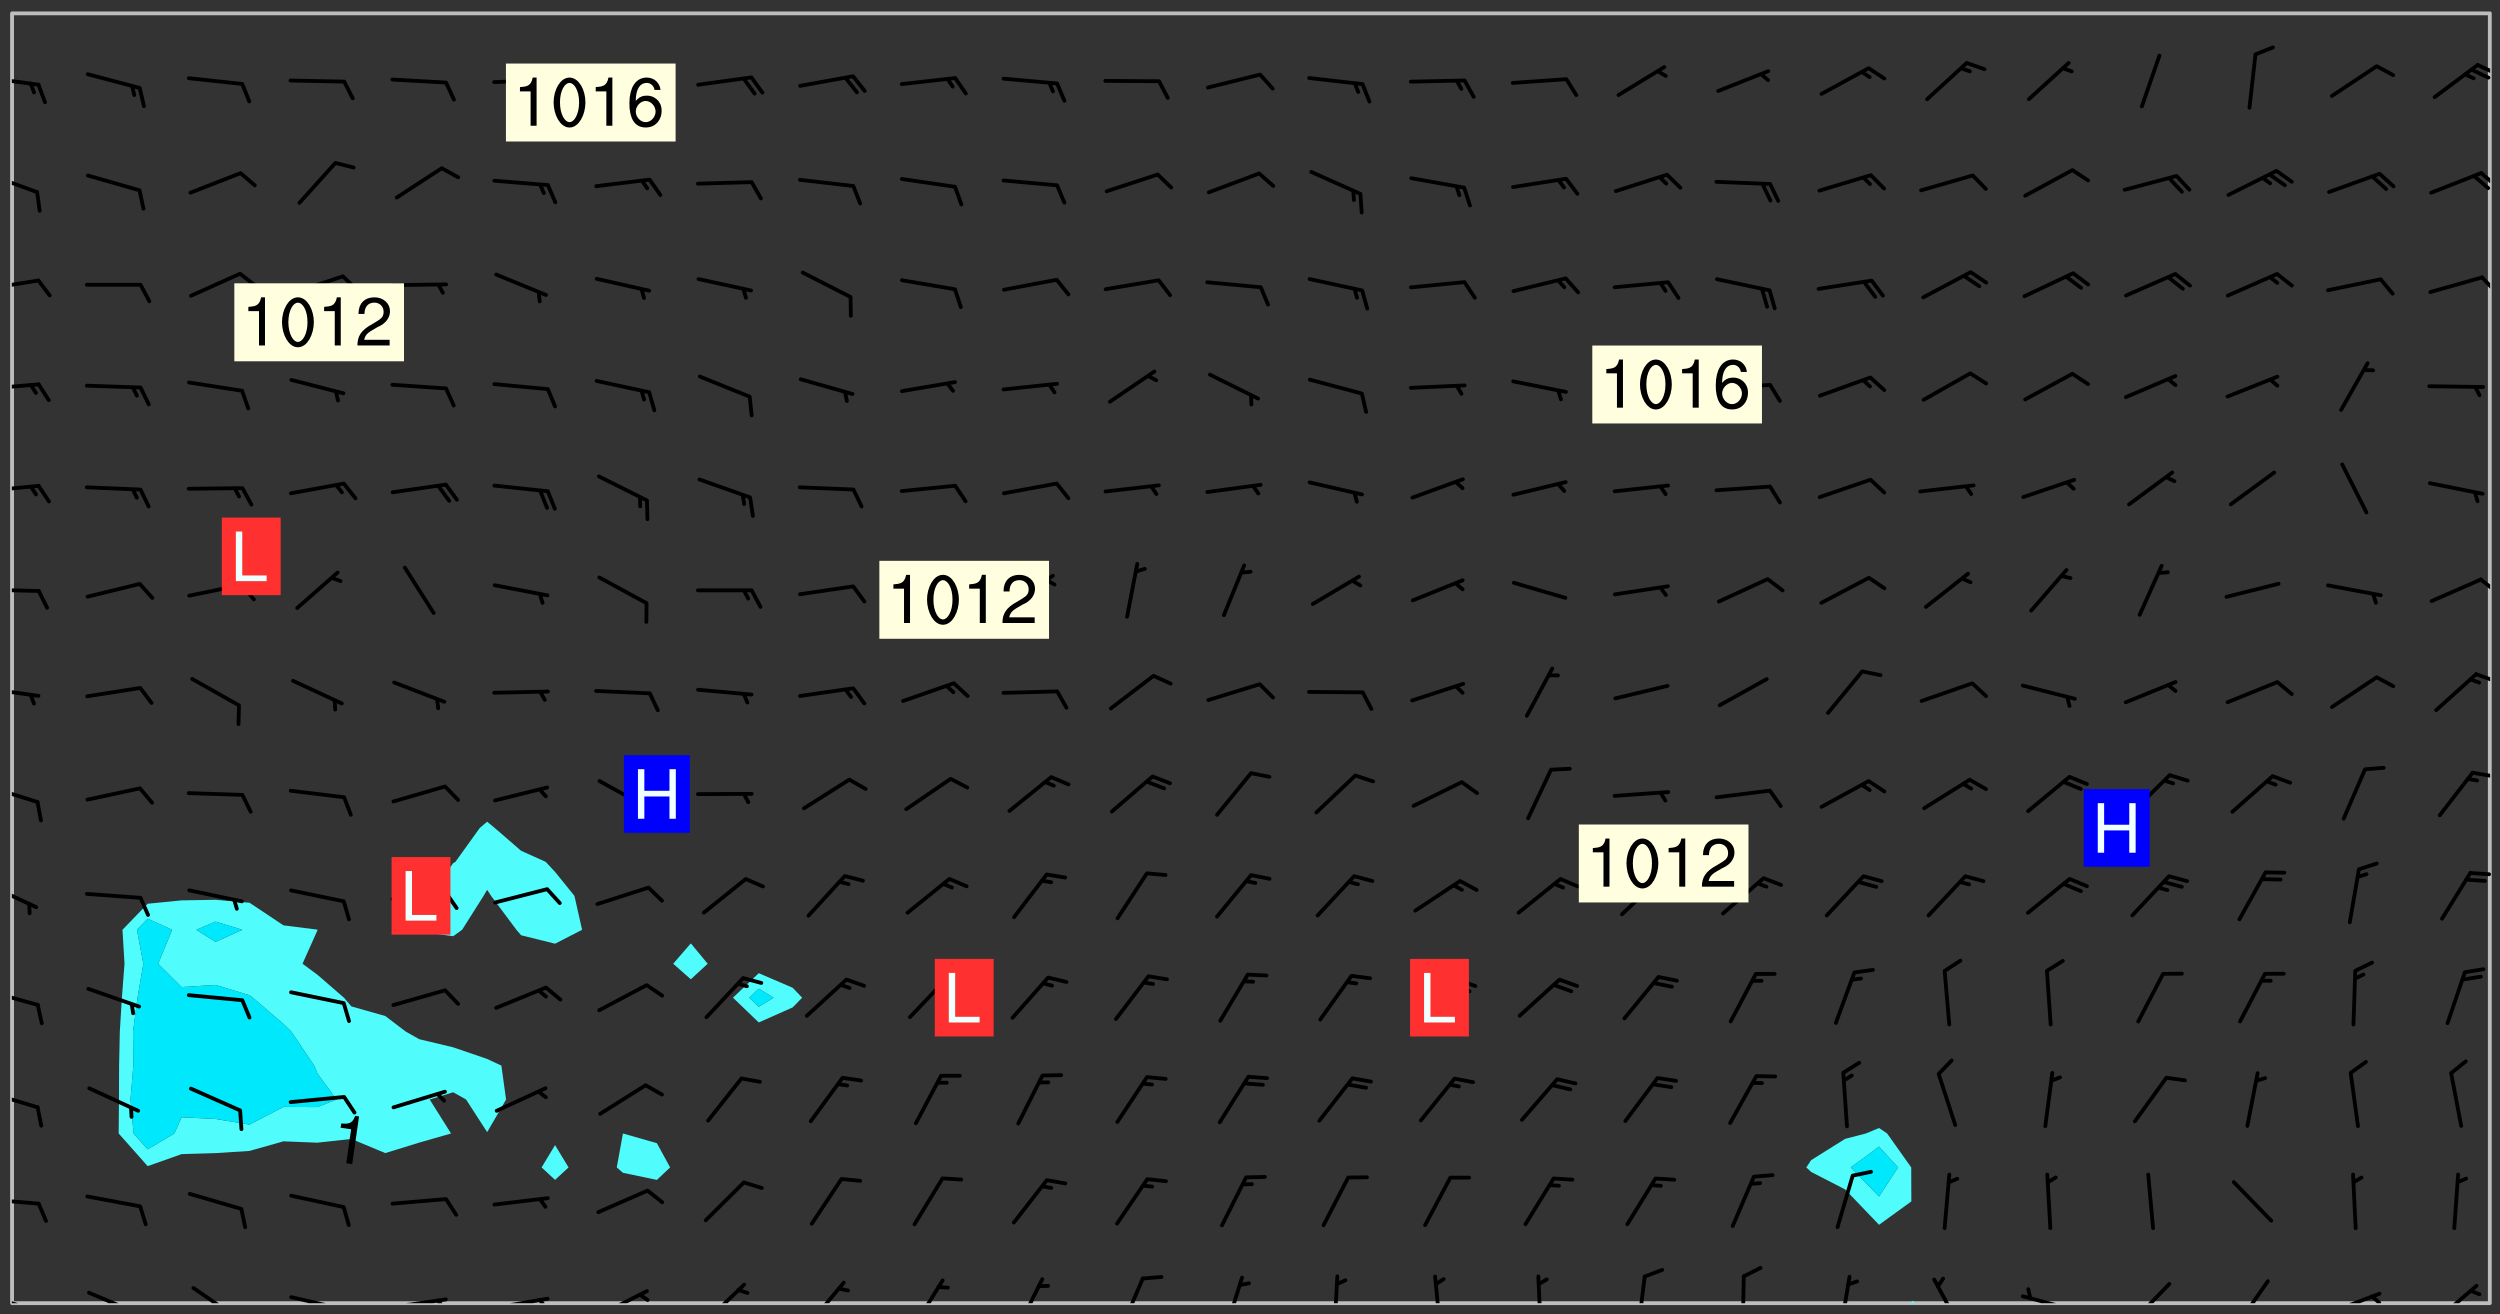 <svg xmlns="http://www.w3.org/2000/svg" role="img" xmlns:xlink="http://www.w3.org/1999/xlink" viewBox="142.45 309.95 326.84 171.84"><rect x="142.45" y="309.95" width="326.84" height="171.84" fill="#333333" stroke="none"/><defs><clipPath id="a"><path d="M144 311.672h1v168.656h-1zm0 0"/></clipPath><clipPath id="b"><path d="M144 311.672h324v168.656H144zm0 0"/></clipPath><clipPath id="c"><path d="M392 480h1v.328h-1zm0 0"/></clipPath><clipPath id="d"><path d="M467 311.672h1v168.656h-1zm0 0"/></clipPath><clipPath id="e"><path d="M144 479h4v1.328h-4zm0 0"/></clipPath><clipPath id="f"><path d="M153 478h8v2.328h-8zm0 0"/></clipPath><clipPath id="g"><path d="M167 478h7v2.328h-7zm0 0"/></clipPath><clipPath id="h"><path d="M180 479h8v1.328h-8zm0 0"/></clipPath><clipPath id="i"><path d="M187 480h2v.328h-2zm0 0"/></clipPath><clipPath id="j"><path d="M193 479h8v1.328h-8zm0 0"/></clipPath><clipPath id="k"><path d="M199 479h2v1.328h-2zm0 0"/></clipPath><clipPath id="l"><path d="M206 479h9v1.328h-9zm0 0"/></clipPath><clipPath id="m"><path d="M212 479h3v1.328h-3zm0 0"/></clipPath><clipPath id="n"><path d="M220 478h8v2.328h-8zm0 0"/></clipPath><clipPath id="o"><path d="M225 478h3v2.328h-3zm0 0"/></clipPath><clipPath id="p"><path d="M234 477h6v3.328h-6zm0 0"/></clipPath><clipPath id="q"><path d="M248 477h6v3.328h-6zm0 0"/></clipPath><clipPath id="r"><path d="M261 477h5v3.328h-5zm0 0"/></clipPath><clipPath id="s"><path d="M275 476h4v4.328h-4zm0 0"/></clipPath><clipPath id="t"><path d="M288 476h5v4.328h-5zm0 0"/></clipPath><clipPath id="u"><path d="M302 476h4v4.328h-4zm0 0"/></clipPath><clipPath id="v"><path d="M316 476h2v4.328h-2zm0 0"/></clipPath><clipPath id="w"><path d="M329 476h3v4.328h-3zm0 0"/></clipPath><clipPath id="x"><path d="M343 476h2v4.328h-2zm0 0"/></clipPath><clipPath id="y"><path d="M356 476h2v4.328h-2zm0 0"/></clipPath><clipPath id="z"><path d="M370 476h1v4.328h-1zm0 0"/></clipPath><clipPath id="A"><path d="M382 476h3v4.328h-3zm0 0"/></clipPath><clipPath id="B"><path d="M395 476h4v4.328h-4zm0 0"/></clipPath><clipPath id="C"><path d="M406 479h8v1.328h-8zm0 0"/></clipPath><clipPath id="D"><path d="M420 477h7v3.328h-7zm0 0"/></clipPath><clipPath id="E"><path d="M434 477h6v3.328h-6zm0 0"/></clipPath><clipPath id="F"><path d="M446 478h8v2.328h-8zm0 0"/></clipPath><clipPath id="G"><path d="M452 479h2v1.328h-2zm0 0"/></clipPath><clipPath id="H"><path d="M460 477h7v3.328h-7zm0 0"/></clipPath><clipPath id="I"><path d="M144 466h4v2h-4zm0 0"/></clipPath><clipPath id="J"><path d="M144 452h4v3h-4zm0 0"/></clipPath><clipPath id="K"><path d="M144 439h4v3h-4zm0 0"/></clipPath><clipPath id="L"><path d="M144 425h4v4h-4zm0 0"/></clipPath><clipPath id="M"><path d="M465 423h3v2h-3zm0 0"/></clipPath><clipPath id="N"><path d="M144 412h4v4h-4zm0 0"/></clipPath><clipPath id="O"><path d="M465 410h3v2h-3zm0 0"/></clipPath><clipPath id="P"><path d="M144 399h4v3h-4zm0 0"/></clipPath><clipPath id="Q"><path d="M465 397h3v3h-3zm0 0"/></clipPath><clipPath id="R"><path d="M144 386h4v2h-4zm0 0"/></clipPath><clipPath id="S"><path d="M466 385h2v3h-2zm0 0"/></clipPath><clipPath id="T"><path d="M144 373h4v2h-4zm0 0"/></clipPath><clipPath id="U"><path d="M144 359h4v3h-4zm0 0"/></clipPath><clipPath id="V"><path d="M144 346h4v2h-4zm0 0"/></clipPath><clipPath id="W"><path d="M466 345h2v4h-2zm0 0"/></clipPath><clipPath id="X"><path d="M144 332h4v4h-4zm0 0"/></clipPath><clipPath id="Y"><path d="M466 332h2v3h-2zm0 0"/></clipPath><clipPath id="Z"><path d="M144 319h4v3h-4zm0 0"/></clipPath><clipPath id="aa"><path d="M466 318h2v2h-2zm0 0"/></clipPath><clipPath id="ab"><path d="M465 318h3v3h-3zm0 0"/></clipPath><g id="ac" clip-path="url(#clip1)"><path fill="#fff" fill-opacity="0" fill-rule="evenodd" d="M0 0h1000v1000H0zm0 0"/><path fill="#d3d3d3" fill-opacity="0" fill-rule="evenodd" d="M162.152 355.867l-.234.293.059.234.117.172.176.234.293.348.113.059.117-.172.059-.234.176-.176.465-.176h.699l.234.293.289.816.059.176.176.23.352.234.699.699.172.176.234.348.234.41.289.582.41.465.23.234.234.176.117.23.176.293.172 1.164v.234l.059.289.059.117.117.117.348.41.117.172.176.176.176.234.117.172.172.352.059.234.234.406.234-.059-.176.176-.059.93h-.582l-.234-.113-.348.113-.117.117-.059.293-.059.176-.117.172-.465.293-.059.234-.059.113v.645l.059.172v.41l.059.059v.406l.059.406.117.176.059.059.23.641-.059.293v.699l-.059.582v.234l-.059.23-.055.352v1.922l.055.117h.426l-.367.117-.023.352.891 1.168 1.742.539 1.34.359v.539l.09.809.535.715 1.52.27.891-.086.09 1.164.535.18 1.16-.18 2.055-.984 1.16-.363 1.879-.176 1.695-.18-.18.719-1.516.086-1.25.09-.805.27-1.074.809.27.719.535.898-.18.625-.266.809.266 1.078.625.898.805.18 1.25-.18-.266.723.098.504.055.293v.172l.059.293v.406l.176.117.352.117h.406l.293-.176.113-.117.059-.117.117-.23.059-.176.352-.465.23-.176.176-.059.176.059.059.176.117.988.055.469.059.172.117.234.176.059.816.059h.289l.117.234.059.406.059.352v1.105l.117.293.117.348.289.699.176.352.582.754.352.176.172.059.469.234.641.465.348.234.293.176.293.055.23.062.816.348.293.176.113.172.352.352.117.176.523.641v.289l.059.352v.348l.059.352.059.289.117.059.172.059h.176l.582.234.176.117.176.289.176.234.113.234.293.23.117.117v.41l.059.055.289.234.234.117.059.117.117.172.059.117.23.234.059.176.234.059.117.059-.117.113-.059.117v.117l-.117.293-.117.289v.582l.176.117.117.059.059.117.117.117.113.059.176.348.059.352.059.406v.176l-.059.176-.117.699v.172l.117.176.293.293h.406l.176.117.117.172.117.293v.234h-.527l-.23-.234h-.234l-.176.059-.059.699.059.348.117.176.176.41.117.23.289.469.176.055h.523l.234.059.758.641.059.293v.234l.059.059.23.348v.352l-.117.172v.293l.293.289.293.176.172.059.293.176.293.117.582.406.289.234.293.176.219.16.016.012.23.176.641.523.176.234.117.176.176.176.113.172v.641l.117.176.469.117.582.117.234.059.23.113.293.117.113.059.586.352.289.172.176.062.176.055.176.059.699.352.289.176.234.055.289.176.234.117.641.406.293.117.172.059.234.059.41.059.23.059.234.117.059.172-.41.176.469.059.059.293.113.234.176.055.234.059.176.059.406.117.641.234.117.172.059.234v.176l-.059.117-.059.406.234.234.117.059.348.117.641.23.176.117.289.117.176.176.234.465.582 1.105.176.176.348.176.176.117.352.117 1.047.523.234.059.465.113.293.059.465.176.758.582.234.234.348.465.176.176.289.234.816.699.293.176.289.289.293.176.293.289.695.641.176.176.293.234.289.234.469.289.641.582.348.234.234.293.348.348.352.465.934.992.348.406.117.176.234.059.113.117.645.176.23.113.234.059.293.176.23.117.934.699.406.406.234.176.406.176.234.117.816.348.348.234.234.117.293.289.23.117.758.352.352.172.23.059.293.117.234.059.871.176h.816l.469.23.172.059.875.699.465.117.293.059.176.059.23.059.469.059.348.059.352.059.406.059h.293l.172.059v.23l.176.176h.293l.348.059.352.059.699.117h.641l.465-.234.293-.176.172-.117.41-.172.289-.176.934-.465.469-.293.523-.293.465-.172.465-.176 1.051-.465.289-.117.41-.117.289-.117.527-.176 1.516-.699.582-.348.289-.059.293-.059.348-.117.875-.23.352-.117h.113l.234-.059.875-.234.234-.059h.812l.352-.059.816-.117.172-.059.352-.055.293-.059.23-.059.816-.176.176-.059h.348l.234-.059.465-.117.758-.172.234-.059h.348l.41-.117.289-.059 1.285-.059h.289l.41-.059.23-.059h.176l.875-.117h.406l.41-.117h.348l.352-.113.871-.059h1.75l1.047.289.41.117.289.117.352.117.289.117 1.051.172.289.059h.293l.293.059.172.059.41.059.172.059.117.059h.117l.117.059.352.059h.113l.41.066 1.922.395 1.926.395 1.52.449 1.695.719 2.145.805 1.605-.719 1.43-.805 1.16-1.078 1.25-.449 3.035-.719 1.875-.359 2.145-1.348 2.234-1.254 2.5-1.258 1.695-.449 1.785-.18 1.16-.27.625.539 1.34-.27.715-.988.984-1.344.445-.18.805-.359 1.875-.539 1.785-.449 1.25-.27 1.16-.09 1.699-.09 1.961-.27 1.25-.09h.539l.625-.09h.891l2.145-.18 2.41-.18 2.59-.09 1.695.18 1.609.09 1.43.359 1.16.719 1.875.988 1.16 1.527.266.715.629.09.355.898.535.539.535 1.527 1.074.359h.535l-.805.535.09 1.707.715 2.695.891.805.895.988.715 1.258 1.785.539 1.52-.18.355 1.344 1.609-.805.98-.539.27.27.316-.215.219-.145.801.449.449-.359h.355l.535-.27.539-.719.535-.27.625-.988 1.16.449.84.371 1.395.617 1.695-.18h1.605l1.785.09.18-1.707.535-1.344.805.27.492.848.402.406-.09.539v.359l.715.449.711-.27h1.43l.359.988.445 1.258.715 1.344 1.25.629 1.695.629.715-.18.18-.539.98-.09.449.359.086 1.258-.266.629-.535.18v.539l.715.984.266.539.984.988.801 1.078-.266.359-.09.898-.625 2.332-.355 2.066-.09 1.793-.18.719-.09.539v1.438l-.98 1.883-.359 1.707-.535.898-.805 1.168-.266.539 2.055 1.254.086.359-.355.539-.09-.18v.809l.09 1.438-.445.715-1.074.094-.266.715.535.898.805.719 1.16.809 1.34.27.445.359-.355.449-1.789-.09-1.25-.449-.715-.719-.625-.09-.176 3.59-.188 1.309h89.359V311.703h-55.27v49.082l.762.125 3.289.543 2.023 2.836v2.754l2.352.332 2.348.332h4.051l-1.379 4.16-2.023.707-2.023.703-.543.344-2.594 1.617-.188.117-2.023-2.078-.73-2.742-2.672-2.078-1.375-3.5-.066-.082-1.957-2.672 2.75-1.418v-49.082H294.422v91.414l.117.031.133.012.074.074.105.047.09.059.086.059.09.059.297.297.059.09.031.117.027.117.016.137-.031.117-.059.09-.059.086-.043.105-.047.102-.027.121v.145l.176.27.148.148.074.086.074.074.043.105.062.09.059.086.043.105.059.09.047.102.043.105.059.086.117.18.074.074.062.086.059.09.043.105.059.09.059.086.062.09.059.09.043.102.117.18.074.074.059.086.074.074.09.059.105.047h.148l.133-.016.133.016.102-.047.074-.074.047-.102-.016-.133v-.148l-.047-.105-.027-.117-.047-.102-.027-.121-.043-.102-.062-.09-.043-.102-.043-.105-.031-.117-.016-.133-.012-.137.086-.059.059-.086.121-.031.043.105.016.133v.117l.059.102.059.09.09.059.148.148.059.09.043.105-.012.102.086.059.105.047.086.059.09.059.074.074-.117.027-.105.047-.086.059-.074.074-.059.09-.062.086-.027.121-.047.102-.043.105-.031.117-.012.133-.016.133v.148l.027.117.047.105.043.102.059.09.074.074.09.059.074.074.09.059.059.09.043.105.047.102.117.031.133.016h.148l.117-.031.105.043.043.105.047.102.027.121L299.5 410l.027.117.031.121.027.117.105.043.102.047.133-.016.148.148.062.086.074.074.07.074.09.062.105.043.102.043.117.031.137.016.117-.031.074-.074.027-.117-.012-.133-.031-.121-.027-.117.043-.105h.117l.09.062.117.027h.148l.133.016h.148l.133.016.133-.016h.148l.133-.016.133-.012.137.012.117-.027.133-.016.191-.059-.059.176-.016.133-.027.121-.016.133-.059.086-.133.016-.105.047-.105.043-.117.031-.117.027-.266.031h-.148l-.133.016-.074.074.059.086.148.148.117.18.074.07.09.062.09.059.086.059.09.059.102.043.105.062.105.043.086.059.105.047.102.043.18.117.059.09-.043.102-.047.105.016.133.223.223.059.09.043.102.031.121.043.102.016.133.031.117.012.137.031.117.148.148.102.043.105.043.117.031.133.016.137.016h.117l.117-.031.09-.059.043-.105.047-.102.043-.105.031-.117.012-.133v-.148l-.012-.133-.016-.133-.031-.117-.043-.105-.047-.105-.043-.102-.043-.105-.016-.133.016-.133.027-.117.031-.117.027-.121.047-.102.09-.059.086-.062.074-.074.09-.059.223-.223.059-.086.074-.074.117-.18.059-.086v-.148l-.074-.074-.102-.047-.105-.043-.102-.043-.059-.09-.047-.105-.027-.117.09-.059.117-.031.102-.043.18-.117.148-.148.012-.133-.012-.105-.09-.059-.133.016h-.148l-.133.016-.133-.016-.121-.031-.086-.059-.074-.074-.059-.09-.062-.086-.117-.18-.059-.086.031-.121.086-.059.121-.031.059-.086v-.121l-.031-.117-.059-.09-.059-.086-.047-.105-.027-.117-.016-.133.059-.09.074-.074.09-.059.117-.18.074-.074.059-.086.148-.148.121-.031.133-.016.133.016.074.074.043.105.016.133-.031.117-.117.031-.133.012-.148.148-.043.105-.047.102-.027.121-.031.117v.148l.031.117.043.105.059.09.074.07.074.074.117.031.121.027.117-.027.133-.016h.117l.09.059.074.074.047.105.059.086.102.047.133.016.105.043.086.059-.012.105-.074.074-.18.117-.059.09-.09.059-.07.074-.074.074-.062.09-.027.117-.016.133.016.133-.016.133v.148l.016.133.027.117.031.121.074.074.09.059.086.059.09.059.117.031v.086l-.102.047-.09.059-.266.031-.117.027h-.148l-.105.043-.102.047-.059.09-.062.234-.012.133-.031.121-.016.133v.293l-.012.133.012.137.016.133.133.016.133.012.121.031.086.059.074.074.047.105.043.102.016.133v.445l-.016.133v.445l.031.266.027.117.016.133.031.117.086.211.031.266v.148l-.031.117-.027.117-.031.121-.027.117-.031.117-.031.121-.012.133-.016.133.09.059.117-.031.102.016.047.105-.031.266v.441l-.043.105-.047.105-.043.102-.043.105-.059.086-.031.121-.043.117-.031.117-.016.133.016.133.059.09.105.047.086.059.059.086-.012.137-.031.117-.043.102v.445l-.016.133v.148l-.031.117-.043.105-.027.117-.047.105-.043.102-.031.121-.027.117-.031.133-.031.117-.027.117-.043.105-.031.117-.031.121-.012.133-.016.133v.297l.027.117v.148l.047.398.027.117.059.09.121.031h.148l.133-.016.059.09v.117l-.059.09-.09.059-.102.043-.105.047-.09.059-.086.059-.137.016-.117-.031-.133-.016-.102.047-.062.086-.012.137-.016.133-.031.117-.027.117-.016.133-.031.121v.297l.016.133.031.117v.148l.012.133v.148l-.027.117-.047.102-.027.121-.031.117-.059.09-.074.074-.102.043-.105.047-.117.027-.121.031-.102-.047.059-.086.105-.047.027-.117.031-.117.027-.121.031-.117v-.148l.016-.133-.031-.117-.043-.105-.105.016-.074.074-.102.043-.09.062-.074.074-.043.102-.016.133-.031.117L304.25 426l-.031.117-.027.117-.031.121-.027.117-.031.117-.043.105-.09.059h-.09l-.117-.031-.031-.086.016-.137-.031-.117v-.148l-.012-.133v-.148l-.062-.234-.027-.121-.043-.102-.047-.105-.059-.086-.059-.09-.043-.105-.062-.086-.148-.148-.07-.074-.105-.047-.105-.043-.102-.043-.297-.297-.09-.074-.086-.059-.105-.043-.09-.062-.086-.059-.105-.043-.09-.059-.086-.062-.074-.07-.105-.047-.086-.059-.105-.043-.09-.062-.102-.043-.105-.043-.086-.059-.105-.047-.105-.043-.102-.047-.09-.059-.102-.043-.105-.043-.09-.062-.117-.027-.133-.016-.133.016H299.75l-.133.016-.117-.031-.09-.059-.074-.074-.09-.059-.102-.047h-.148l-.121-.027-.102-.043-.074-.074-.117-.18-.09-.059-.102-.043-.09-.062-.105-.043-.09-.059-.086-.059-.105-.047-.059-.086-.059-.09-.043-.105-.047-.102-.074-.074-.086-.059-.074-.074-.09-.059-.223-.223-.043-.105-.031-.266.105-.043h.145l.105.043.074.074.09.059.086.059.105.047.09.059.148.148.07.074.148.148.062.086.074.074.086.059.074.074.09.062.09.059.086.059.27.176.102.047.105.043.102.043.047-.074.059-.086.074-.074.07-.074.105.043.074.074.059.09.043.102.047.105.043.105.121.027.117-.027.074-.09.043-.105.059-.09.074-.074.105-.043.117-.027.133.012.09.059.148.148.059.09.043.105.047.102.043.105.043.102.105.047.105.043.133.016.086-.059.059-.09.074-.074.105-.043.117.027.105.047.102.043.105.043.102.047.18.117v.117l-.016.133.016.133.016.137.059.086.102.047.121.027.117.031h.148l.117-.031.059-.09.18-.117.059-.09.074-.074.059-.086.117-.18.18-.117.117.031.09.059.043.074-.016.133v.117l.09.059h.148l.133-.016.133-.012.266-.031.105-.043.117-.031.121-.027.074-.074.07-.074.062-.09-.016-.105-.047-.102-.102-.043-.105-.016-.117.027-.266.031h-.148l-.074-.074-.09-.059-.117-.031-.117-.027-.133-.016h-.148l-.133.016h-.297l-.105-.047-.148-.148-.043-.102-.059-.09.223-.223.086-.059.105-.043.117-.031.133-.016.133.016.137.016.102.043.133-.012.09-.062.102-.043.062-.09-.047-.102-.09-.059-.117-.031-.102-.043-.059-.09-.062-.09v-.117l.016-.133.105-.047.074-.07v-.121l-.09-.059-.031-.117.09-.059.074-.074.043-.105.059-.09.047-.102.016-.133v-.148l-.047-.105-.043-.102-.09-.059-.133-.016-.102-.043-.137-.016-.117-.031h-.445l-.133-.016-.133-.012-.133-.016-.117-.031h-.148l-.133-.016-.133-.012-.266-.031-.121-.043-.086-.059-.074-.074v-.148l.012-.133.105-.047.102-.043.133-.016h.152l.133-.016h.293l.121.031.102.043.09.059.234.062.121-.047.09-.059.102-.043.133-.016.105.043.102.047.133.012.121-.027h.145l.121-.031.117-.027.105-.047.074-.074.086-.059.148-.148.059-.086.047-.105.027-.117.016-.105-.102-.043-.09-.059-.117-.031-.105-.043-.09-.062-.074-.086-.074-.074-.102-.043-.105-.047-.102-.043-.059-.09-.047-.102-.086-.211-.062-.086-.059-.09-.074-.074-.086-.059h-.27l-.117.031-.09.059-.102.043-.133.016-.105-.016-.027-.117-.062-.09-.117-.031-.102-.043-.148-.148-.031-.117-.016-.105.074-.074.18-.117.117-.027.117-.031.137.016.102.043.105.043.102.047.105.043.117.031.133.016.117.027.133.016.105-.016.09-.059-.074-.074-.105-.043-.074-.074-.074-.09-.148-.148-.086-.059-.09-.059-.074-.074-.09-.059-.102-.047-.121-.027-.102-.047-.105-.043-.117-.031-.102-.043-.121-.031h-.148l-.117.031-.105.043-.086.062-.18.117-.086.059-.09.059-.105.047-.086.059-.105.043-.102.043-.105.047-.074.074-.059.09-.059.086-.047.105-.059.086-.074.074-.133-.012-.117-.031h-.117l-.074.074-.09.059-.074.074-.09.059-.086.059-.105.047-.102.043-.137.016-.102-.043-.148-.148-.105-.047h-.086l-.105.047-.102.043-.121.031-.117-.031-.074-.074v-.117l.031-.121.074-.07.059-.09.074-.074.117-.031.105-.043h.293l.133-.016.137-.016.102-.043.09-.059.102-.047.09-.059.133-.012.09.059.133.012.09-.059.086-.059.105-.043.09-.059.086-.062.09-.059.148-.148.059-.086.059-.09.105-.043.133-.016.117.027.121.031.059-.059.059-.09.031-.266.027-.117.105.012.133.016.102-.043.09-.059.059-.09.074-.074.059-.09.047-.102.012-.133-.012-.133-.047-.105-.148-.148-.059-.09-.059-.086-.043-.105v-.445l.016-.133v-.148l.012-.133-.059-.059-.09.059-.102-.043-.18-.117-.086-.059-.062-.09-.059-.09-.074-.074-.086-.059-.121.031-.102.012-.105.047-.086.059-.105.043-.148.148-.09.059-.086.059-.09.062-.105.043-.133.016v-.121l.105-.043.117-.031.074-.07.043-.105v-.148l-.027-.117-.148-.148-.133-.016h-.148l-.117.031-.105.043-.102.043-.09.062-.117.027-.074-.074.012-.133-.043-.102-.043-.105-.09-.059-.117.027-.121.031-.117.031-.102.043-.121.031-.102.043-.105.043-.09.059-.102.016v-.117l.016-.133-.059-.09-.074.043-.148.148-.059.09-.074.074-.047.105-.043.102-.074.074-.059.09-.074.074-.059.086-.074.074-.09.062-.074.07-.074.074-.102.016-.133.016-.105-.043v-.121l.148-.148.043-.102.059-.09.047-.102.043-.105.059-.09.031-.117.043-.102.031-.121.027-.117.047-.105.043-.102.043-.105.074-.07.09-.062.09-.059.102-.043h.297l.266-.031.105-.043-.074-.074-.117-.031-.105-.043-.09-.059-.102-.047-.09-.059-.102-.043-.105-.043-.09-.062-.086-.059-.105-.043-.102-.043-.121-.031-.117-.031-.102-.043L297.5 410.25l-.102-.043-.09-.059-.043-.105-.016-.133.102-.043.133-.016.137.016.133-.016.102-.043.059-.09.016-.105-.09-.059-.074-.074-.102-.043-.09-.059-.148-.148-.043-.105-.016-.133v-.293l-.059-.09-.09-.059-.074-.074-.043-.105-.031-.117-.059-.09-.074-.074-.117-.027-.074-.074-.09-.059-.09-.062-.086-.059-.074-.074-.059-.086-.047-.105-.086-.059-.148-.148-.195-.059-.133.016-.102.043-.074.074-.047.102-.043.105-.059.09-.059.086-.297.297-.09.059h-.086l-.062-.086-.043-.105.031-.117.059-.09.027-.117-.012-.133-.09-.062-.105.047-.117.027-.117.031-.27.176-.102.047-.117.027-.105.047-.09.059-.102.043-.059-.086-.047-.105.016-.133.047-.105.07-.074.074-.07.059-.09v-.148l-.043-.105h-.238l-.102.047-.031.117-.027.117-.031.121-.074.043-.133.016-.074-.047-.043-.102-.043-.105-.047-.102-.043-.105-.121.031-.102.043-.133.016-.117.031-.105.043-.09.059-.102.047-.121.027-.133.016-.102-.043-.059-.09-.047-.105-.043-.102-.043-.105v-.117l.059-.09.086-.059.18-.117.102-.047.105-.043.105-.059.102-.043.09-.062.102-.043.105-.059.102-.047.09-.059.105-.043.102-.043.09-.062.102-.043.137-.016.117.031.102.043.121.031.102.043.105.047.102.043.105.043.102.047.105.043.102.043.105.047.086.059.105.043.117.031.105.043.102.047.09.059.105.043.102.043.105.047.117.027.102.047.121.027h.148l.086-.059.016-.102.059-.09-.027-.117-.074-.074-.117-.18-.074-.074-.09-.074-.18-.117-.086-.059-.105-.043-.102-.047-.27-.176-.059-.09-.074-.074-.059-.09-.043-.102-.031-.117-.016-.137v-.562l-.012-.133-.016-.133-.031-.117-.016-.133-.012-.133-.031-.121-.223-.223-.059-.086-.016-.105.031-.117.133-.016v-91.414H172.992v1.453l-.059.234-.352 1.051-.172.523-.117.348-.176.41-.117.172-.234.293-.23.059h-.352l-.117.059-.23.406v.293l.117.176.23.23.117.234.641.758.293.465.176.234.23.352.234.348.641.816.176.465.172.41.117.695.176.469.117 1.398.059.465v.875l.117 1.047v4.781l-.059.465-.352 1.281-.176.523-.113.41-.352.93L172.934 336l-.234.582-.117.176-.172.348-.176.406-.352.816-.059.293-.113.293-.117.289-.059.176-.117.875-.059.406-.059.117-.059.176-.059.172-.23.527-.117.172v.234l-.117.234-.059.172-.176.586v.289l-.059.176v.293l-.059.113-.059.527v.172l-.055.234v2.621l-.176.816-.117.176-.176.234-.117.172-.113.234-.586.934-.23.289-.293.465-.176.234-.289.352-.352.699-.113.23-.176.41-.176.23-.406.527-.816.699-.293.172-.289.234-.176.117-.176.176-.523.406-.527.176-.172.176-.234.055-.641.176h-.758m12.211 31.023l-1.074.449.359.895 1.25-.715.445-.539-.98-.09"/><path fill="#d3d3d3" fill-opacity="0" fill-rule="evenodd" d="M201.508 416.598h-.895l.449.629.98.359.805-.09.445-.988-.176.09-.715-.355-.895.355m154.621 59.07l-.059-.523v-.293l.113-.293.059-.23.469-.469h.113l.117-.113.117-.059h.176l.234-.059h.348l.234.059.117.059.23.172.059.176.117.582v.293l-.117.176-.172.289-.176.176-.527.523-.23.234-.117.059h-.176l-.117-.059-.406-.293-.176-.117-.117-.059-.059-.113-.055-.117m6.641-10.957l-.059-.172v-1.109l.059-.172.176-.059.172-.059h.176l.234-.059.117.059.059.699-.059.172-.117.176-.117.059-.234.523-.113.059h-.234l-.059-.117m9.613-14.391l-.117-.176v-.699l.293-.875.117-.172.176-.352.113-.23.117-.293.352-.758.117-.23.172-.234h.176l.117-.059h.641l.117.059.234.234.172.113.352.293.117.117.113.176v.113l.117.059.117.117v.699l-.059.176v.23l-.059.176-.348 1.051-.117.23-.117.234-.117.059-.23.234-.641.289h-.875l-.41-.117-.641-.465"/><path fill="none" stroke="#bebebe" stroke-linecap="round" stroke-linejoin="round" stroke-miterlimit="10" stroke-width=".5" d="M467.957 311.695H144.027v168.625h323.93v-168.625"/><g clip-path="url(#a)"><path fill="#fff" fill-opacity="0" fill-rule="evenodd" d="M144 475.891v4.438h.004H144V311.672h.004H144v164.219"/></g><g clip-path="url(#b)"><path fill="#fff" fill-opacity="0" fill-rule="evenodd" d="M144.004 480.328V311.672h26.625v115.914l-4.438.074-4.438.441-3.293 3.406.266 4.438-.34 4.438-.273 4.438-.094 4.441-.016 4.438-.039 4.438 3.789 4.27 4.438-1.57 4.438-.133 4.438-.285 4.441-1.254 4.438.176 4.438-.488 4.438 1.848 4.441-1.371 4.156-1.191-2.789-4.438 3.07-.953 1.684.953 2.754 4.262 2.473-4.262-.613-4.438-1.859-.867-4.438-1.523-4.438-1.059-1.758-.992-2.684-2.039-4.438-1.258-.969-1.141-3.469-3-1.949-1.438 1.949-4.355.023-.082-.023-.02-4.438-.562-4.441-2.957-4.438-.383V311.672h35.508V417.375l-.961.816-3.191 4.438-.285.16-3.094 4.281-1.344 4.031-.16.406.16.242 4.438.594 1.164-.836 2.809-4.438.465-.789.516.789 3.309 4.438.613.715 4.441 1.102v26.332l-1.762 2.918 1.762 1.629 1.766-1.629-1.766-2.918v-26.332l3.535-1.816-1.004-4.438-2.531-3.133-1.219-1.309-3.223-1.453-3.449-2.984-.988-.816V311.672h17.754v146.465l-.809 4.438.809.703 4.438.93 1.73-1.633-1.73-3.168-4.438-1.27V311.672h8.875v121.609l-2.305 2.664 2.305 2.035 2.203-2.035-2.203-2.664V311.672h8.879V437.18l-3.371 3.203 3.371 3.238 4.438-1.969 1.238-1.27-1.238-1.297-4.438-1.906V311.672h146.465v145.75l-1.73.715-2.707.703-4.438 2.781-.637.953.637.59 4.438 2.285 1.504 1.566 2.934 3.059 4.223-3.059-.016-4.441-3.148-4.438-1.059-.715v-145.75h79.887v168.656h-75.156l-.293-.32-.359.32H144.004"/></g><path fill="#50fcfc" fill-rule="evenodd" d="M161.754 462.406l-3.789-4.27.039-4.438.016-4.438.094-4.441.273-4.438.34-4.438-.266-4.438 3.293-3.406v1.957l-1.402 1.449.836 4.438-.758 4.438-.59 4.438.043 4.441-.371 4.438.402 4.438 1.84 2.078 3.492-2.078.945-2.121 4.438.223 4.438.738 4.441-2.316 4.438.027 2.508-.988-2.508-3.414-.422-1.023-2.984-4.441-1.031-1.004-4.012-3.434-.43-.32-4.438-1.348-4.438.281-3.062-3.051 1.828-4.438-3.203-1.449v-1.957l4.438-.441 4.438-.074v2.852l-2.523 1.07 2.523 1.582 3.504-1.582-3.504-1.07v-2.852l4.438.383 4.441 2.957 4.438.562.023.02-.023.082-1.949 4.355 1.949 1.438 3.469 3 .969 1.141 4.438 1.258 2.684 2.039 1.758.992 4.438 1.059 4.438 1.523 1.859.867.613 4.438-2.473 4.262-2.754-4.262-1.684-.953-3.07.953 2.789 4.438-4.156 1.191-4.441 1.371-4.438-1.848-4.438.488-4.438-.176-4.441 1.254-4.438.285-4.438.133-4.438 1.57"/><path fill="#00e8fc" fill-rule="evenodd" d="M159.914 458.137l-.402-4.438.371-4.438-.043-4.441.59-4.438.758-4.438-.836-4.438 1.402-1.449 3.203 1.449-1.828 4.438 3.062 3.051 4.438-.281 4.438 1.348.43.32 4.012 3.434 1.031 1.004 2.984 4.441.422 1.023 2.508 3.414-2.508.988-4.438-.027-4.441 2.316-4.438-.738-4.438-.223-.945 2.121-3.492 2.078-1.84-2.078m10.715-25.047l-2.523-1.582 2.523-1.07 3.504 1.07-3.504 1.582"/><path fill="#50fcfc" fill-rule="evenodd" d="M197.262 431.75l-.16-.242.16-.406 1.344-4.031 3.094-4.281.285-.16 3.191-4.438.961-.816.988.816 3.449 2.984 3.223 1.453 1.219 1.309 2.531 3.133 1.004 4.438-3.535 1.816-4.441-1.102-.613-.715-3.309-4.438-.516-.789-.465.789-2.809 4.438-1.164.836-4.438-.594m17.754 32.453l-1.762-1.629 1.762-2.918 1.766 2.918-1.766 1.629m8.875-.926l-.809-.703.809-4.438 4.438 1.27 1.73 3.168-1.73 1.633-4.438-.93m8.875-25.297l-2.305-2.035 2.305-2.664 2.203 2.664-2.203 2.035m8.879 5.641l-3.371-3.238 3.371-3.203v2.023l-1.242 1.18 1.242 1.195 1.949-1.195-1.949-1.18v-2.023l4.438 1.906 1.238 1.297-1.238 1.27-4.438 1.969"/><path fill="#00e8fc" fill-rule="evenodd" d="M241.645 441.578l-1.242-1.195 1.242-1.18 1.949 1.18-1.949 1.195"/><path fill="#50fcfc" fill-rule="evenodd" d="M379.234 463.164l-.637-.59.637-.953 4.438-2.781 2.707-.703 1.73-.715v2.434l-3.703 2.719 3.703 3.801 2.488-3.801-2.488-2.719v-2.434l1.059.715 3.148 4.438.016 4.441-4.223 3.059-2.934-3.059-1.504-1.566-4.438-2.285"/><path fill="#00e8fc" fill-rule="evenodd" d="M388.109 466.375l-3.703-3.801 3.703-2.719 2.488 2.719-2.488 3.801"/><g clip-path="url(#c)"><path fill="#50fcfc" fill-rule="evenodd" d="M392.188 480.328l.359-.32.293.32h-.652"/></g><g clip-path="url(#d)"><path fill="#fff" fill-opacity="0" fill-rule="evenodd" d="M467.996 480.328H468V311.672h-.004H468v168.656h-.004"/></g><path fill="#fff" fill-opacity="0" fill-rule="evenodd" d="M184.27 463.387l5.781.828 1.414-9.859-5.781-.832-1.414 9.863"/><path fill-rule="evenodd" d="M188.887 455.836l.504.074-.895 6.23-.777-.113.637-4.441-1.375-.199.078-.551.562.016.258-.016.242-.059.219-.109.203-.184.184-.27.16-.379"/><g clip-path="url(#e)"><path fill="none" stroke="#000" stroke-linecap="round" stroke-linejoin="round" stroke-miterlimit="10" stroke-width=".5" d="M147.348 481.395l-6.695-2.129"/></g><g clip-path="url(#f)"><path fill="none" stroke="#000" stroke-linecap="round" stroke-linejoin="round" stroke-miterlimit="10" stroke-width=".5" d="M160.551 481.703l-6.469-2.746"/></g><g clip-path="url(#g)"><path fill="none" stroke="#000" stroke-linecap="round" stroke-linejoin="round" stroke-miterlimit="10" stroke-width=".5" d="M173.523 482.32l-5.789-3.984"/></g><g clip-path="url(#h)"><path fill="none" stroke="#000" stroke-linecap="round" stroke-linejoin="round" stroke-miterlimit="10" stroke-width=".5" d="M187.367 481.125l-6.844-1.594"/></g><g clip-path="url(#i)"><path fill="none" stroke="#000" stroke-linecap="round" stroke-linejoin="round" stroke-miterlimit="10" stroke-width=".5" d="M187.367 481.125l.629 2.375"/></g><g clip-path="url(#j)"><path fill="none" stroke="#000" stroke-linecap="round" stroke-linejoin="round" stroke-miterlimit="10" stroke-width=".5" d="M200.738 479.832l-6.957.996"/></g><g clip-path="url(#k)"><path fill="none" stroke="#000" stroke-linecap="round" stroke-linejoin="round" stroke-miterlimit="10" stroke-width=".5" d="M199.727 479.977l.723.988"/></g><g clip-path="url(#l)"><path fill="none" stroke="#000" stroke-linecap="round" stroke-linejoin="round" stroke-miterlimit="10" stroke-width=".5" d="M214.039 479.738l-6.926 1.18"/></g><g clip-path="url(#m)"><path fill="none" stroke="#000" stroke-linecap="round" stroke-linejoin="round" stroke-miterlimit="10" stroke-width=".5" d="M213.031 479.91l.75.973"/></g><g clip-path="url(#n)"><path fill="none" stroke="#000" stroke-linecap="round" stroke-linejoin="round" stroke-miterlimit="10" stroke-width=".5" d="M227.023 478.742l-6.27 3.172"/></g><g clip-path="url(#o)"><path fill="none" stroke="#000" stroke-linecap="round" stroke-linejoin="round" stroke-miterlimit="10" stroke-width=".5" d="M226.113 479.203l1.004.707"/></g><g clip-path="url(#p)"><path fill="none" stroke="#000" stroke-linecap="round" stroke-linejoin="round" stroke-miterlimit="10" stroke-width=".5" d="M239.738 477.895l-5.066 4.867"/></g><path fill="none" stroke="#000" stroke-linecap="round" stroke-linejoin="round" stroke-miterlimit="10" stroke-width=".5" d="M239.004 478.605l1.164.379"/><g clip-path="url(#q)"><path fill="none" stroke="#000" stroke-linecap="round" stroke-linejoin="round" stroke-miterlimit="10" stroke-width=".5" d="M252.766 477.629l-4.492 5.402"/></g><path fill="none" stroke="#000" stroke-linecap="round" stroke-linejoin="round" stroke-miterlimit="10" stroke-width=".5" d="M252.113 478.414l1.203.25"/><g clip-path="url(#r)"><path fill="none" stroke="#000" stroke-linecap="round" stroke-linejoin="round" stroke-miterlimit="10" stroke-width=".5" d="M265.688 477.344l-3.703 5.969"/></g><path fill="none" stroke="#000" stroke-linecap="round" stroke-linejoin="round" stroke-miterlimit="10" stroke-width=".5" d="M265.148 478.211l1.227.082"/><g clip-path="url(#s)"><path fill="none" stroke="#000" stroke-linecap="round" stroke-linejoin="round" stroke-miterlimit="10" stroke-width=".5" d="M278.715 477.184l-3.125 6.293"/></g><path fill="none" stroke="#000" stroke-linecap="round" stroke-linejoin="round" stroke-miterlimit="10" stroke-width=".5" d="M278.258 478.098l1.227-.035"/><g clip-path="url(#t)"><path fill="none" stroke="#000" stroke-linecap="round" stroke-linejoin="round" stroke-miterlimit="10" stroke-width=".5" d="M291.852 477.102l-2.77 6.457"/></g><path fill="none" stroke="#000" stroke-linecap="round" stroke-linejoin="round" stroke-miterlimit="10" stroke-width=".5" d="M291.852 477.102l2.445-.207"/><g clip-path="url(#u)"><path fill="none" stroke="#000" stroke-linecap="round" stroke-linejoin="round" stroke-miterlimit="10" stroke-width=".5" d="M304.832 476.977l-2.102 6.707"/></g><path fill="none" stroke="#000" stroke-linecap="round" stroke-linejoin="round" stroke-miterlimit="10" stroke-width=".5" d="M304.523 477.953l1.207-.227"/><g clip-path="url(#v)"><path fill="none" stroke="#000" stroke-linecap="round" stroke-linejoin="round" stroke-miterlimit="10" stroke-width=".5" d="M317.289 476.82l-.387 7.016"/></g><path fill="none" stroke="#000" stroke-linecap="round" stroke-linejoin="round" stroke-miterlimit="10" stroke-width=".5" d="M317.234 477.84l1.113-.512"/><g clip-path="url(#w)"><path fill="none" stroke="#000" stroke-linecap="round" stroke-linejoin="round" stroke-miterlimit="10" stroke-width=".5" d="M330.066 476.832l.688 6.992"/></g><path fill="none" stroke="#000" stroke-linecap="round" stroke-linejoin="round" stroke-miterlimit="10" stroke-width=".5" d="M330.168 477.848l1.02-.676"/><g clip-path="url(#x)"><path fill="none" stroke="#000" stroke-linecap="round" stroke-linejoin="round" stroke-miterlimit="10" stroke-width=".5" d="M343.566 476.82l.32 7.02"/></g><path fill="none" stroke="#000" stroke-linecap="round" stroke-linejoin="round" stroke-miterlimit="10" stroke-width=".5" d="M343.613 477.84l1.055-.625"/><g clip-path="url(#y)"><path fill="none" stroke="#000" stroke-linecap="round" stroke-linejoin="round" stroke-miterlimit="10" stroke-width=".5" d="M357.473 476.844l-.863 6.973"/></g><path fill="none" stroke="#000" stroke-linecap="round" stroke-linejoin="round" stroke-miterlimit="10" stroke-width=".5" d="M357.473 476.844l2.293-.879"/><g clip-path="url(#z)"><path fill="none" stroke="#000" stroke-linecap="round" stroke-linejoin="round" stroke-miterlimit="10" stroke-width=".5" d="M370.426 476.816l-.141 7.023"/></g><path fill="none" stroke="#000" stroke-linecap="round" stroke-linejoin="round" stroke-miterlimit="10" stroke-width=".5" d="M370.426 476.816l2.188-1.109"/><g clip-path="url(#A)"><path fill="none" stroke="#000" stroke-linecap="round" stroke-linejoin="round" stroke-miterlimit="10" stroke-width=".5" d="M384.25 476.863l-1.156 6.93"/></g><path fill="none" stroke="#000" stroke-linecap="round" stroke-linejoin="round" stroke-miterlimit="10" stroke-width=".5" d="M384.082 477.871l1.16-.391"/><g clip-path="url(#B)"><path fill="none" stroke="#000" stroke-linecap="round" stroke-linejoin="round" stroke-miterlimit="10" stroke-width=".5" d="M395.32 477.234l3.332 6.188"/></g><path fill="none" stroke="#000" stroke-linecap="round" stroke-linejoin="round" stroke-miterlimit="10" stroke-width=".5" d="M395.805 478.137l.68-1.023"/><g clip-path="url(#C)"><path fill="none" stroke="#000" stroke-linecap="round" stroke-linejoin="round" stroke-miterlimit="10" stroke-width=".5" d="M406.906 479.422l6.789 1.812"/></g><path fill="none" stroke="#000" stroke-linecap="round" stroke-linejoin="round" stroke-miterlimit="10" stroke-width=".5" d="M407.895 479.688l-.277-1.195"/><g clip-path="url(#D)"><path fill="none" stroke="#000" stroke-linecap="round" stroke-linejoin="round" stroke-miterlimit="10" stroke-width=".5" d="M421.168 482.848l4.895-5.039"/></g><g clip-path="url(#E)"><path fill="none" stroke="#000" stroke-linecap="round" stroke-linejoin="round" stroke-miterlimit="10" stroke-width=".5" d="M434.922 483.211l4.02-5.766"/></g><g clip-path="url(#F)"><path fill="none" stroke="#000" stroke-linecap="round" stroke-linejoin="round" stroke-miterlimit="10" stroke-width=".5" d="M453.531 479.086l-6.57 2.488"/></g><g clip-path="url(#G)"><path fill="none" stroke="#000" stroke-linecap="round" stroke-linejoin="round" stroke-miterlimit="10" stroke-width=".5" d="M452.578 479.445l.922.812"/></g><g clip-path="url(#H)"><path fill="none" stroke="#000" stroke-linecap="round" stroke-linejoin="round" stroke-miterlimit="10" stroke-width=".5" d="M466.23 478.043l-5.336 4.57"/></g><path fill="none" stroke="#000" stroke-linecap="round" stroke-linejoin="round" stroke-miterlimit="10" stroke-width=".5" d="M465.453 478.707l1.145.449"/><g clip-path="url(#I)"><path fill="none" stroke="#000" stroke-linecap="round" stroke-linejoin="round" stroke-miterlimit="10" stroke-width=".5" d="M147.5 467.312l-7-.598"/></g><path fill="none" stroke="#000" stroke-linecap="round" stroke-linejoin="round" stroke-miterlimit="10" stroke-width=".5" d="M147.5 467.312l.965 2.258m12.305-1.91l-6.906-1.293m6.906 1.293l.73 2.344m12.504-2.008l-6.746-1.965m6.746 1.965l.5 2.402m12.875-2.641l-6.867-1.488m6.867 1.488l.668 2.359m12.715-3.402l-7.004.598m7.004-.598l1.332 2.059m11.969-2.18l-6.977.84m5.961-.719l.703 1.008m13.359-2.117l-6.438 2.816m6.438-2.816l1.922 1.523m10.668-2.59l-4.988 4.949m4.988-4.949l2.344.723m10.422-1.172l-3.891 5.848m3.891-5.848l2.445.238m10.754-.316l-3.656 6.004m3.656-6.004l2.449.145m11.195.086l-4.316 5.543m4.316-5.543l2.418.422m-3.047.383l1.211.211m12.551-1.148l-3.953 5.809m3.953-5.809l2.441.266m-3.016.578l1.219.133m12.273-1.211l-3.156 6.277m3.156-6.277l2.453-.059m-2.914.973l1.227-.031m12.586-.863l-3.23 6.238m3.23-6.238l2.453-.031m10.898.047l-3.301 6.207m3.301-6.207h2.453m11.051.109l-3.684 5.988m3.684-5.988l2.449.156m-2.984.715l1.227.078m12.625-.945l-3.684 5.98m3.684-5.98l2.449.156m-2.984.715l1.227.078m12.168-1.188l-2.773 6.457m2.773-6.457l2.445-.203m-2.848 1.145l1.223-.102m12.102-.98l-1.984 6.738m1.984-6.738l2.402-.496m10.227.363l-.613 7.004m.523-5.984l1.129-.477m11.77-.547l.402 7.012m-.344-5.992l1.047-.637m12.094-.375l.633 6.996m10.551-6.02l4.895 5.043m10.699-6.031l.34 7.02m-.293-5.996l1.055-.629m12.633-.391l-.5 7.012m.426-5.992l1.121-.496"/><g clip-path="url(#J)"><path fill="none" stroke="#000" stroke-linecap="round" stroke-linejoin="round" stroke-miterlimit="10" stroke-width=".5" d="M147.363 454.711l-6.727-2.023"/></g><path fill="none" stroke="#000" stroke-linecap="round" stroke-linejoin="round" stroke-miterlimit="10" stroke-width=".5" d="M147.363 454.711l.48 2.406m12.664-1.949l-6.383-2.938m5.453 2.512l.07 1.223m14.195-.844l-6.426-2.848m6.426 2.848l.172 2.449m13.426-4.207l-6.992.672m6.992-.672l1.355 2.043m11.824-2.73l-6.723 2.047m5.746-1.75l.867.871m13.254-1.617l-6.379 2.945m5.449-2.516l.977.742m13.051-1.57l-5.945 3.742m5.945-3.742l2.129 1.219m10.395-2.105l-4.359 5.512m4.359-5.512l2.41.441m10.801-.52l-4.152 5.672m4.152-5.672l2.426.352m-3.031.473l1.215.176m12.273-1.27l-3.289 6.211m3.289-6.211l2.453-.004M265 451.496h1.227m12.508-.934l-3.164 6.273m3.164-6.273l2.453-.055m-2.914.965l1.227-.023m12.902-.684l-3.875 5.863m3.875-5.863l2.441.234m-3.004.621l1.219.117m12.594-1.016l-3.742 5.949m3.742-5.949l2.445.18m-2.992.688l2.449.18m11.703-.84l-4.324 5.539m4.324-5.539l2.418.426m-3.047.379l2.418.426m11.57-1.195l-4.414 5.469m4.414-5.469l2.41.465m-3.051.332l1.203.23m12.848-.949l-4.602 5.309m4.602-5.309l2.391.551m-3.059.223l2.391.551m11.395-1.484l-4.207 5.629m4.207-5.629l2.426.375m-3.039.445l2.426.375m11.113-1.445l-3.43 6.133m3.43-6.133l2.453.051m-2.949.84l1.227.027m10.629-1.355l.484 7.008m-.484-7.008l2.082-1.301M383.5 451.215l1.039-.652m11.363-.207l2.168 6.684m-2.168-6.684l1.703-1.762m13.156 1.621l-.918 6.969m.785-5.953l1.148-.43m13.898.051l-4.117 5.695m4.117-5.695l2.43.336m9.496-.938l-1.34 6.898m1.145-5.895l1.172-.359m11.191-.676l.953 6.961m-.953-6.961l1.992-1.438m11.141 1.465l1.316 6.902m-1.316-6.902l1.914-1.535"/><g clip-path="url(#K)"><path fill="none" stroke="#000" stroke-linecap="round" stroke-linejoin="round" stroke-miterlimit="10" stroke-width=".5" d="M147.383 441.328l-6.766-1.887"/></g><path fill="none" stroke="#000" stroke-linecap="round" stroke-linejoin="round" stroke-miterlimit="10" stroke-width=".5" d="M147.383 441.328l.527 2.395m12.723-2.18l-6.637-2.316m5.672 1.977l.188 1.215m14.273-1.703l-6.996-.664m6.996.664l.941 2.266m12.316-1.891l-6.883-1.414m6.883 1.414l.695 2.352m12.559-4.023l-6.758 1.93m6.758-1.93l1.699 1.77m11.488-2.129l-6.508 2.652m6.508-2.652l1.887 1.57m-2.832-1.184l.941.785m13.172-1.488l-6.211 3.285m6.211-3.285l2.031 1.375m10.578-2.297l-4.801 5.129m4.801-5.129l2.371.637m-3.07.109l1.188.316m13.02-.871l-5.184 4.746m5.184-4.746l2.312.82m-3.066-.129l1.156.41m12.746-1.273l-4.852 5.086m4.852-5.086l2.363.664m-3.07.078l1.184.332m12.742-1.16l-4.66 5.258m4.66-5.258l2.387.574m-3.062.191l1.191.289m12.598-1.223l-4.254 5.594m4.254-5.594l2.422.395m-3.043.422l1.211.195m12.395-1.234l-3.594 6.039m3.594-6.039l2.449.121m-2.973.758l1.227.059m12.859-.777l-4.09 5.719m4.09-5.719l2.43.324m-3.027.508l1.219.164m13.254-.492l-5.211 4.715m5.211-4.715l2.309.832m-3.066-.148l2.309.836m11.762-1.523l-5.207 4.719m5.207-4.719l2.309.832m-3.066-.145l2.309.832m11.395-1.871l-4.465 5.422m4.465-5.422l2.406.488m-3.055.301l2.406.488M372 437.277l-3.289 6.211M372 437.277h2.457m-2.934.906l1.227-.004m12.133-1.094l-2.422 6.598m2.422-6.598l2.43-.336m-2.785 1.293l1.219-.168m10.938-.992l.605 7m-.605-7l2.059-1.336m11.312 1.332l.492 7.008m-.492-7.008l2.078-1.301m13.109 1.691l-3.25 6.23m3.25-6.23l2.453-.02m10.863.02l-3.254 6.227m3.254-6.227l2.453-.016m-2.926.922l1.227-.008m11.055-1.297l-.238 7.023m.238-7.023l2.203-1.078m-2.238 2.102l1.102-.539m13.262-.297l-2.266 6.652m2.266-6.652l2.422-.395m-2.754 1.363l2.422-.395"/><g clip-path="url(#L)"><path fill="none" stroke="#000" stroke-linecap="round" stroke-linejoin="round" stroke-miterlimit="10" stroke-width=".5" d="M147.184 428.551l-6.367-2.965"/></g><path fill="none" stroke="#000" stroke-linecap="round" stroke-linejoin="round" stroke-miterlimit="10" stroke-width=".5" d="M146.258 428.121l.066 1.227m14.496-2.02l-7.008-.516m7.008.516l.988 2.242m12.262-1.781l-6.879-1.441m5.879 1.23l.34 1.18m13.977-.977l-6.883-1.426m6.883 1.426l.688 2.355m12.676-3.484l-6.98.832m6.98-.832l1.398 2.016m11.832-2.473l-6.809 1.746m6.809-1.746l1.652 1.816m11.602-2.02l-6.688 2.152m6.688-2.152l1.762 1.711m10.949-2.832l-5.48 4.395m5.48-4.395l2.254.969m10.691-1.363l-4.742 5.184m4.742-5.184l2.379.613m-3.066.141l1.188.305m13.18-.676l-5.469 4.418m5.469-4.418l2.254.961m-3.051-.316l1.129.48m12.379-1.707l-4.262 5.582m4.262-5.582l2.422.398m-3.039.414l1.211.199m12.512-1.164l-3.84 5.887m3.84-5.887l2.445.223m11.18.008l-4.461 5.426m4.461-5.426l2.406.484m-3.055.305l1.203.242m12.922-.891l-4.785 5.145m4.785-5.145l2.371.633m-3.066.117l1.188.316m13.359-.434l-5.859 3.879m5.859-3.879l2.156 1.172m-3.008-.609l1.078.586m12.898-1.41l-5.48 4.402m5.48-4.402l2.254.969m-3.051-.328l1.129.484m12.793-1.344l-5.098 4.84m5.098-4.84l2.328.777m-3.07-.074l1.164.391m12.996-.98l-5.301 4.613m5.301-4.613l2.289.879m-3.062-.207l1.148.438m12.691-1.367l-4.805 5.129m4.805-5.129l2.367.641m-3.066.105l2.367.641m11.648-1.383l-4.809 5.121m4.809-5.121l2.367.641m-3.066.102l1.184.324m13.152-.719l-5.453 4.43m5.453-4.43l2.262.953m-3.055-.309l2.262.953m11.523-1.949l-4.805 5.129m4.805-5.129l2.367.641m-3.066.105l2.367.641m-3.066.105l1.184.32M438.641 424l-3.418 6.137M438.641 424l2.453.047m-2.949.844l2.453.047m10.246-1.332l-1.195 6.926m1.195-6.926l2.332-.766m-2.504 1.773l1.164-.383m13.578-.148l-3.703 5.973"/><g clip-path="url(#M)"><path fill="none" stroke="#000" stroke-linecap="round" stroke-linejoin="round" stroke-miterlimit="10" stroke-width=".5" d="M465.414 424.082l2.449.164"/></g><path fill="none" stroke="#000" stroke-linecap="round" stroke-linejoin="round" stroke-miterlimit="10" stroke-width=".5" d="M464.875 424.953l2.449.164"/><g clip-path="url(#N)"><path fill="none" stroke="#000" stroke-linecap="round" stroke-linejoin="round" stroke-miterlimit="10" stroke-width=".5" d="M147.352 414.805l-6.703-2.102"/></g><path fill="none" stroke="#000" stroke-linecap="round" stroke-linejoin="round" stroke-miterlimit="10" stroke-width=".5" d="M147.352 414.805l.453 2.41m12.945-4.199l-6.871 1.477m6.871-1.477l1.582 1.875m11.809-1.02l-7.023-.234m7.023.234l1.082 2.203m12.211-1.895l-6.977-.852m6.977.852l.879 2.289m12.324-3.695l-6.75 1.957m6.75-1.957l1.707 1.762m11.641-1.633l-6.82 1.699m5.828-1.449l.82.91m13.152 1.391l-6.148-3.398m5.254 2.902l-.02 1.227m14.668-2.449l-7.027.035m6.004-.027l.582 1.078m13.215-2.945l-5.941 3.754m5.941-3.754l2.129 1.219m11.113-1.324l-5.801 3.969m5.801-3.969l2.176 1.141m10.973-1.367l-5.465 4.422m5.465-4.422l2.258.957m-3.055-.312l1.129.477m12.914-1.203l-5.324 4.586m5.324-4.586l2.285.887m-3.062-.219l2.289.887M306 411.031l-4.441 5.445M306 411.031l2.41.477m11.234-.172l-5.098 4.836m5.098-4.836l2.328.777m11.59.09l-6.305 3.102m6.305-3.102l1.992 1.434m9.672-3.062l-3 6.355m3-6.355l2.449-.117m12.871 3.047L353.535 414m5.992-.422l.648 1.039m13.668-1.301l-6.973.871m6.973-.871l1.41 2.008m11.5-3.258l-6.164 3.371m6.164-3.371l2.051 1.352m-2.949-.859l1.027.676m13.082-1.344l-5.957 3.727m5.957-3.727l2.125 1.223m-2.992-.684l1.062.613m12.848-1.531l-5.41 4.484m5.41-4.484l2.27.934m-3.059-.281l2.27.934m11.625-1.816l-4.996 4.941m4.996-4.941l2.344.73M425.387 412l1.172.367m13.004-.941l-5.262 4.656m5.262-4.656l2.301.859m-3.066-.184l1.148.43m11.695-2.004l-2.789 6.449m2.789-6.449l2.445-.195m11.625.641l-4.297 5.559"/><g clip-path="url(#O)"><path fill="none" stroke="#000" stroke-linecap="round" stroke-linejoin="round" stroke-miterlimit="10" stroke-width=".5" d="M465.711 410.973l2.418.414"/></g><path fill="none" stroke="#000" stroke-linecap="round" stroke-linejoin="round" stroke-miterlimit="10" stroke-width=".5" d="M465.086 411.781l1.207.207"/><g clip-path="url(#P)"><path fill="none" stroke="#000" stroke-linecap="round" stroke-linejoin="round" stroke-miterlimit="10" stroke-width=".5" d="M147.48 400.926l-6.961-.973"/></g><path fill="none" stroke="#000" stroke-linecap="round" stroke-linejoin="round" stroke-miterlimit="10" stroke-width=".5" d="M146.469 400.781l.418 1.156m13.898-2.047l-6.941 1.094m6.941-1.094l1.477 1.961m11.43.312l-6.121-3.453m6.121 3.453l-.062 2.453m13.504-2.699l-6.375-2.961m5.445 2.531l.066 1.227m14.27-1.016l-6.559-2.523m5.605 2.156l.148 1.219m14.355-2.195l-7.027.164m6.004-.141l.602 1.07m13.734-.852l-7.023-.316m7.023.316l1.051 2.215m12.25-2.055l-6.996-.637m5.98.543l.473 1.133m13.836-1.863l-6.953 1.008m6.953-1.008l1.453 1.98m-2.465-1.832l.727.988m13.441-1.793l-6.633 2.32m6.633-2.32l1.801 1.664m-2.766-1.324l.902.832m13.574-.105l-7.027.191m7.027-.191l1.211 2.133m11.383-4.172l-5.582 4.27m5.582-4.27l2.23 1.02m11.652.078l-6.719 2.07m6.719-2.07l1.738 1.734m11.73-.668l-7.027-.059m7.027.059l1.133 2.176m12.008-3.293l-6.68 2.176m5.711-1.859l.883.852m11.727-3.176l-3.328 6.188m2.844-5.289l1.227.008m14.324 1.371l-6.832 1.633m19.801-2.523l-6.141 3.414m18.621-4.418l-4.469 5.426m4.469-5.426l2.402.488m11.996 1.07l-6.637 2.305m6.637-2.305l1.801 1.672m11.602.348l-6.812-1.73m5.82 1.477l.293 1.191m13.863-3.129l-6.508 2.652m5.559-2.266l.945.785m13.32-1.168l-6.512 2.641m6.512-2.641l1.883 1.574m11.102-2.199l-5.852 3.891m5.852-3.891l2.16 1.168m10.844-1.57l-5.227 4.699"/><g clip-path="url(#Q)"><path fill="none" stroke="#000" stroke-linecap="round" stroke-linejoin="round" stroke-miterlimit="10" stroke-width=".5" d="M466.176 398.09l2.305.84"/></g><path fill="none" stroke="#000" stroke-linecap="round" stroke-linejoin="round" stroke-miterlimit="10" stroke-width=".5" d="M465.414 398.773l1.152.418"/><g clip-path="url(#R)"><path fill="none" stroke="#000" stroke-linecap="round" stroke-linejoin="round" stroke-miterlimit="10" stroke-width=".5" d="M147.512 387.215l-7.023-.184"/></g><path fill="none" stroke="#000" stroke-linecap="round" stroke-linejoin="round" stroke-miterlimit="10" stroke-width=".5" d="M147.512 387.215l1.094 2.195m12.121-3.121l-6.824 1.668m6.824-1.668l1.637 1.832m11.707-1.703l-6.883 1.41m6.883-1.41l1.566 1.891m10.949-3.504l-5.281 4.637m4.512-3.961l1.148.434m8.41-1.758l3.77 5.934m14.883-2.305l-6.902-1.324m5.898 1.133l.359 1.172m13.594.035l-6.172-3.355m6.172 3.355l-.023 2.453m13.766-4.129h-7.027m7.027 0l1.152 2.164m-2.176-2.164l.578 1.082m13.723-1.598l-6.953 1.027m6.953-1.027l1.457 1.977m11.895-1.555l-7.023.184m7.023-.184l1.207 2.137m11.547-3.949l-5.902 3.809m5.047-3.254l1.07.598m10.812-2.699l-1.328 6.902m1.137-5.898l1.172-.359m12.996-.445l-2.652 6.504m2.27-5.559l1.219-.125m14.176.641l-6.043 3.582m5.164-3.062l1.047.637m13.383-.68l-6.516 2.629m5.57-2.246l.938.789m13.438 1.129l-6.742-1.973m20.16.453l-6.949 1.066m5.938-.91l.734.984m13.309-2.074l-6.383 2.934m6.383-2.934l1.953 1.484m11.281-1.656l-6.219 3.277m6.219-3.277l2.027 1.379m10.938-1.914l-5.52 4.348m4.715-3.715l1.125.492m12.543-1.602l-4.613 5.301m3.941-4.527l1.195.273m11.922-1.602l-2.879 6.41m2.461-5.477l1.223-.082m14.48 1.5l-6.816 1.711m20.176-.211l-6.906-1.293m5.902 1.105l.367 1.172m13.719-3.039l-6.438 2.816"/><g clip-path="url(#S)"><path fill="none" stroke="#000" stroke-linecap="round" stroke-linejoin="round" stroke-miterlimit="10" stroke-width=".5" d="M466.781 385.715l1.922 1.527"/></g><g clip-path="url(#T)"><path fill="none" stroke="#000" stroke-linecap="round" stroke-linejoin="round" stroke-miterlimit="10" stroke-width=".5" d="M147.496 373.469l-6.992.68"/></g><path fill="none" stroke="#000" stroke-linecap="round" stroke-linejoin="round" stroke-miterlimit="10" stroke-width=".5" d="M147.496 373.469l1.359 2.043m-2.375-1.945l.676 1.023m13.668-.633l-7.02-.297m7.02.297l1.059 2.215m-2.078-2.258l.527 1.105m13.812-1.25l-7.027.078m7.027-.078l1.176 2.156m-2.199-2.145l.586 1.078m13.695-1.684l-6.914 1.266m6.914-1.266l1.523 1.922m-2.531-1.738l.762.961m13.582-1.012l-6.957 1m6.957-1l1.449 1.98m-2.461-1.836l1.449 1.98m12.895-1.254l-6.988-.742m6.988.742l.914 2.277m-1.934-2.383l.918 2.273m13.062-.969l-6.285-3.141m6.285 3.141l.062 2.453m-.977-2.91l.031 1.227m14.371-1.168l-6.625-2.344m6.625 2.344l.363 2.426m-1.328-2.766l.18 1.211m14.297-1.898l-7.02-.289m7.02.289l1.062 2.215m12.238-2.711l-6.992.703m6.992-.703l1.363 2.039m11.91-2.324l-6.91 1.273m6.91-1.273l1.527 1.922m11.824-1.688l-6.98.801m5.965-.684l.695 1.012m13.625-1.199l-6.961.945m5.949-.809l.715.996m13.555.129l-6.848-1.578m5.852 1.348l.32 1.184m13.867-2.945l-6.602 2.406m5.641-2.055l.914.82m13.477-.793l-6.832 1.648m5.84-1.406l.812.918m13.574-.715l-6.988.758m5.973-.648l.688 1.016m13.656-.984l-7.012.477m7.012-.477l1.293 2.082m11.84-2.984l-6.648 2.281m6.648-2.281l1.793 1.676m11.688-.934l-6.98.797m5.965-.68l.695 1.012m13.473-1.855l-6.656 2.25m5.688-1.922l.895.84m12.891-2.129l-5.656 4.172m4.832-3.566l1.105.531m13.039-1.129l-5.668 4.156m14.566-5.215l3.164 6.273M467.008 374.5l-6.891-1.383m5.887 1.184l.352 1.172"/><g clip-path="url(#U)"><path fill="none" stroke="#000" stroke-linecap="round" stroke-linejoin="round" stroke-miterlimit="10" stroke-width=".5" d="M147.5 360.203l-7 .582"/></g><path fill="none" stroke="#000" stroke-linecap="round" stroke-linejoin="round" stroke-miterlimit="10" stroke-width=".5" d="M147.5 360.203l1.328 2.062m-2.344-1.98l.664 1.031m13.68-.703l-7.023-.242m7.023.242l1.074 2.207m-2.098-2.242l.539 1.102m13.758-.645l-6.941-1.082m6.941 1.082l.805 2.316m12.441-1.984l-6.805-1.75m5.816 1.496l.285 1.191m14.121-1.574l-7.012-.477m7.012.477l1.004 2.238m12.305-2.148l-6.996-.656m6.996.656l.941 2.266m12.309-1.855l-6.867-1.477m6.867 1.477l.672 2.359m-1.672-2.574l.336 1.18m13.801-.383l-6.512-2.637m6.512 2.637l.258 2.438m13.18-2.793l-6.758-1.926m5.777 1.645l.254 1.199m14.129-2.473l-6.93 1.184m5.922-1.012l.75.969m13.602-.918l-6.988.738m5.973-.633l.688 1.016m13.055-2.727l-5.812 3.949m4.969-3.375l1.086.57m13.312 2.395l-6.293-3.129m5.379 2.672l.035 1.227m14.445-1.43l-6.793-1.812m6.793 1.812l.555 2.391m12.875-3.453l-7.02.316m5.996-.273l.625 1.059m13.648-.254l-6.891-1.379m5.887 1.176l.352 1.176m14.031-1.477l-7.02-.371m7.02.371l1.035 2.223m12.277-2.633l-7.012.449m7.012-.449l1.285 2.09m11.828-3.059l-6.609 2.383m6.609-2.383l1.816 1.648m-2.777-1.301l.91.824m13.117-1.711l-6.113 3.461m6.113-3.461l2.07 1.32m11.273-1.266l-6.172 3.355m6.172-3.355l2.047 1.352m11.414-1.055l-6.465 2.758m5.523-2.355l.957.77m13.332-1.094l-6.527 2.602m5.578-2.223l.938.793m11.797-2.926l-3.469 6.109m2.965-5.219l1.227.031m14.371 2.184l-7.027-.102m6.004.086l.562 1.094"/><g clip-path="url(#V)"><path fill="none" stroke="#000" stroke-linecap="round" stroke-linejoin="round" stroke-miterlimit="10" stroke-width=".5" d="M147.469 346.621l-6.938 1.117"/></g><path fill="none" stroke="#000" stroke-linecap="round" stroke-linejoin="round" stroke-miterlimit="10" stroke-width=".5" d="M147.469 346.621l1.48 1.953m11.879-1.395h-7.027m7.027 0l1.152 2.164m11.855-3.605l-6.41 2.879m6.41-2.879l1.938 1.504m11.508-1.164l-6.672 2.199m6.672-2.199l1.773 1.699m11.719-.648l-7.027.102m6.004-.09l.594 1.078m13.484.293l-6.504-2.668m5.555 2.277l.125 1.223m14.312-1.391l-6.852-1.551m5.855 1.324l.324 1.184m13.996-.984l-6.867-1.492m5.867 1.273l.332 1.18m13.676-.109l-6.258-3.199m6.258 3.199l.039 2.453m13.613-3.461l-6.93-1.184m6.93 1.184l.77 2.332m12.535-3.574l-6.906 1.301m6.906-1.301l1.531 1.918m11.793-1.852L287 347.762m6.93-1.168l1.496 1.945m11.855-1.035l-7-.652m7 .652l.945 2.262m12.305-1.844l-6.867-1.488m6.867 1.488l.664 2.363m-1.664-2.578l.332 1.18m14.043-2.055l-6.992.691m6.992-.691l1.359 2.043m11.875-2.531l-6.828 1.668m6.828-1.668l1.633 1.832m-2.629-1.59l.816.918m13.578-.652l-6.996.652m6.996-.652l1.348 2.051m-2.363-1.953l.672 1.023m13.598-.066l-6.875-1.457m6.875 1.457l.68 2.359m-1.68-2.57l.68 2.355m13.672-3.414l-6.945 1.082m6.945-1.082l1.469 1.965m-2.48-1.809l1.473 1.965m12.484-3.227l-6.207 3.297m6.207-3.297l2.031 1.371m-2.934-.895l2.031 1.375m12.258-1.707l-6.352 3.004m6.352-3.004l1.969 1.469m-2.891-1.031l1.965 1.469m12.316-1.812l-6.438 2.816m6.438-2.816l1.922 1.523m-2.859-1.113l1.926 1.523m12.324-1.938l-6.434 2.824m6.434-2.824l1.926 1.523m-2.859-1.109l.961.758m13.512-.473l-6.883 1.43m6.883-1.43l1.566 1.887m11.688-2.133l-6.762 1.918"/><g clip-path="url(#W)"><path fill="none" stroke="#000" stroke-linecap="round" stroke-linejoin="round" stroke-miterlimit="10" stroke-width=".5" d="M466.941 346.219l1.699 1.773"/></g><g clip-path="url(#X)"><path fill="none" stroke="#000" stroke-linecap="round" stroke-linejoin="round" stroke-miterlimit="10" stroke-width=".5" d="M147.301 335.07l-6.602-2.414"/></g><path fill="none" stroke="#000" stroke-linecap="round" stroke-linejoin="round" stroke-miterlimit="10" stroke-width=".5" d="M147.301 335.07l.336 2.434m13.055-2.676l-6.754-1.934m6.754 1.934l.512 2.402m12.699-4.645l-6.547 2.555m6.547-2.555l1.863 1.598m10.531-2.93l-4.703 5.219m4.703-5.219l2.383.594m11.523.098l-5.887 3.836m5.887-3.836l2.148 1.184m11.727 1.016l-7.004-.566m7.004.566l.973 2.254m-1.992-2.336l.488 1.129m13.832-1.754l-6.977.852m6.977-.852l1.406 2.008m-2.422-1.887l.703 1.008m13.652-.805l-7.023.199m7.023-.199l1.211 2.133m12.082-1.629l-6.98-.805m6.98.805l.895 2.285m12.406-2.18l-6.953-1.02m6.953 1.02l.824 2.312m12.512-2.504l-6.996-.633m6.996.633l.953 2.262m12.203-3.672l-6.676 2.188m6.676-2.188l1.77 1.699m11.496-1.836l-6.582 2.461m6.582-2.461l1.84 1.625m11.395 1.039l-6.418-2.867m6.418 2.867l.168 2.445m-1.102-2.863l.082 1.223m14.418-1.621l-6.918-1.234m6.918 1.234l.754 2.332m-1.762-2.512l.379 1.168m13.953-2.148l-6.941 1.086m6.941-1.086l1.477 1.961m-2.484-1.805l.734.98m13.465-1.668l-6.691 2.148m6.691-2.148l1.758 1.711m-2.73-1.398l.879.855m13.574.047l-7.023-.281m7.023.281l1.062 2.211m-2.086-2.254l1.066 2.211m13.125-3.32l-6.73 2.023m6.73-2.023l1.727 1.742m-2.703-1.449l.863.875m13.441-1.129l-6.754 1.945m6.754-1.945l1.707 1.762m11.32-2.465l-6.176 3.352m6.176-3.352l2.043 1.352m11.578-.582l-6.789 1.812m6.789-1.812l1.672 1.797m-2.66-1.531l1.672 1.797m12.379-2.727l-6.285 3.141m6.285-3.141l2 1.422m-2.914-.965l2 1.422m-2.914-.965l1 .711m14.305-1.246l-6.609 2.383m6.609-2.383l1.82 1.645m-2.781-1.297l1.82 1.645m12.422-2.086l-6.539 2.57"/><g clip-path="url(#Y)"><path fill="none" stroke="#000" stroke-linecap="round" stroke-linejoin="round" stroke-miterlimit="10" stroke-width=".5" d="M466.832 332.578l1.863 1.598"/></g><path fill="none" stroke="#000" stroke-linecap="round" stroke-linejoin="round" stroke-miterlimit="10" stroke-width=".5" d="M465.879 332.953l1.867 1.594"/><g clip-path="url(#Z)"><path fill="none" stroke="#000" stroke-linecap="round" stroke-linejoin="round" stroke-miterlimit="10" stroke-width=".5" d="M147.48 321.023l-6.961-.949"/></g><path fill="none" stroke="#000" stroke-linecap="round" stroke-linejoin="round" stroke-miterlimit="10" stroke-width=".5" d="M147.48 321.023l.852 2.301m-1.863-2.441l.426 1.152m13.816-.59l-6.793-1.793m6.793 1.793l.562 2.387m-1.551-2.648l.281 1.195m14.121-1.453l-6.988-.754m6.988.754l.91 2.277m12.422-2.586l-7.023-.141m7.023.141l1.109 2.191m12.203-2.062l-7.016-.398m7.016.398l1.027 2.23m12.289-2.566l-7.023.273m7.023-.273l1.234 2.121m-2.254-2.078l.617 1.059m13.703-1.297l-6.992.664m6.992-.664l1.352 2.047m-2.367-1.949l1.352 2.047m12.965-2.293l-6.961.961m6.961-.961l1.438 1.988m-2.453-1.848l1.438 1.988m12.867-2.277l-6.914 1.258m6.914-1.258l1.523 1.926m-2.527-1.742l1.52 1.926m12.836-1.875l-6.984.793m6.984-.793l1.387 2.023m-2.402-1.91l.691 1.012m13.645-.418l-6.996-.625m6.996.625l.957 2.262m-1.973-2.352l.477 1.129m13.871-1.328l-7.027-.047m7.027.047l1.137 2.176m12.074-3.047l-6.82 1.695m6.82-1.695l1.641 1.828m11.754-.582l-6.98-.797m6.98.797l.898 2.285m-1.914-2.398l.449 1.141m13.902-1.5l-7.023.152m7.023-.152l1.199 2.141m-2.219-2.117l.598 1.07m13.73-1.266l-7.008.492m7.008-.492l1.301 2.082m11.508-3.668l-5.996 3.664m5.125-3.129l1.055.625m13.402-.621l-6.535 2.586m5.582-2.207l.934.793m13.148-1.559l-6.168 3.363m6.168-3.363l2.051 1.348m-2.945-.859l1.023.676m12.695-1.855l-5.184 4.746m5.184-4.746l2.312.816m-3.066-.125l1.156.406m12.918-1.09l-5.195 4.73m4.441-4.043l1.152.414m9.172 4.582l2.297-6.641m12.559-.172l-.785 6.984m.785-6.984l2.281-.902m13.57 2.453l-5.855 3.887m5.855-3.887l2.156 1.168m11.043-1.328l-5.629 4.207"/><g clip-path="url(#aa)"><path fill="none" stroke="#000" stroke-linecap="round" stroke-linejoin="round" stroke-miterlimit="10" stroke-width=".5" d="M466.375 318.445l2.219 1.043"/></g><g clip-path="url(#ab)"><path fill="none" stroke="#000" stroke-linecap="round" stroke-linejoin="round" stroke-miterlimit="10" stroke-width=".5" d="M465.555 319.055l2.223 1.047"/></g><path fill="none" stroke="#000" stroke-linecap="round" stroke-linejoin="round" stroke-miterlimit="10" stroke-width=".5" d="M464.738 319.668l1.109.523"/><path fill="#ff3030" fill-rule="evenodd" d="M264.66 445.457h7.691V435.312h-7.691v10.145"/><path fill="azure" fill-rule="evenodd" d="M266.492 437.145h.832v5.738h3.195v.742h-4.027v-6.48"/><path fill="#ff3030" fill-rule="evenodd" d="M326.797 445.457h7.691V435.312h-7.691v10.145"/><path fill="azure" fill-rule="evenodd" d="M328.629 437.145h.832v5.738h3.195v.742h-4.027v-6.48"/><path fill="#ff3030" fill-rule="evenodd" d="M193.645 432.141h7.695v-10.145h-7.695v10.145"/><path fill="azure" fill-rule="evenodd" d="M195.477 423.828h.836v5.738h3.191v.742h-4.027v-6.48"/><path fill="#00f" fill-rule="evenodd" d="M414.867 423.266h8.621v-10.148h-8.621v10.148"/><path fill="azure" fill-rule="evenodd" d="M416.703 414.953h.832v2.82h3.285v-2.82h.836v6.48h-.836v-2.918h-3.285v2.918h-.832v-6.48"/><path fill="#00f" fill-rule="evenodd" d="M224.02 418.828h8.617v-10.148h-8.617v10.148"/><path fill="azure" fill-rule="evenodd" d="M225.852 410.512h.836v2.824h3.285v-2.824h.832v6.48h-.832v-2.914h-3.285v2.914h-.836v-6.48"/><path fill="#ff3030" fill-rule="evenodd" d="M171.453 387.758h7.691v-10.145h-7.691v10.145"/><path fill="azure" fill-rule="evenodd" d="M173.285 379.445h.836v5.738h3.191v.742h-4.027v-6.48"/><path fill="#ffffe0" fill-rule="evenodd" d="M348.859 427.934h22.18v-10.191h-22.18v10.191"/><path fill-rule="evenodd" d="M352.359 419.574h.508v6.297h-.785v-4.492h-1.391v-.555l.562-.062.25-.055.23-.09.203-.141.176-.211.141-.297.105-.395m4.812 0l.23.02.219.055.207.09.199.121.184.152.172.172.301.422.242.492.18.547.113.578.039.594-.039.594-.113.582-.18.555-.242.5-.301.43-.172.18-.184.152-.199.125-.207.09-.219.059-.23.02-.227-.02-.219-.059-.211-.09-.195-.125-.184-.152-.172-.18-.301-.43-.246-.5-.18-.555-.109-.582-.039-.594h.832l.031.562.082.504.125.445.164.375.188.301.211.219.223.137.227.047.227-.047.223-.137.211-.219.191-.301.164-.375.125-.445.082-.504.027-.562-.027-.562-.082-.5-.125-.438-.164-.363-.191-.293-.211-.215-.223-.133-.227-.043-.227.043-.223.133-.211.215-.188.293-.164.363-.125.438-.082.5-.031.562h-.832l.039-.594.109-.578.18-.547.246-.492.301-.422.172-.172.184-.152.195-.121.211-.09.219-.055.227-.02m5.094 0h.508v6.297h-.785v-4.492h-1.391v-.555l.559-.062.254-.055.23-.09.203-.141.172-.211.145-.297.105-.395m2.824 2.176h.785l.02-.316.059-.285.102-.254.137-.215.184-.172.223-.129.266-.082.309-.027.238.02.223.062.203.102.18.141.148.172.113.207.07.234.027.266-.023.27-.066.223-.109.191-.152.172-.203.164-.246.164-.633.391-.539.312-.438.316-.348.324-.262.336-.191.352-.125.371-.07.391-.02.422h4.211v-.742h-3.332l.082-.285.117-.234.145-.203.188-.18.23-.172.281-.176.715-.414.418-.207.344-.23.281-.25.219-.27.164-.277.113-.285.062-.285.02-.281-.043-.383-.117-.348-.191-.309-.25-.262-.301-.211-.348-.16-.379-.098-.406-.035-.438.035-.398.098-.352.168-.305.234-.25.301-.184.375-.117.445-.039.52"/><path fill="#ffffe0" fill-rule="evenodd" d="M257.414 393.461h22.18v-10.191h-22.18v10.191"/><path fill-rule="evenodd" d="M260.914 385.102h.508v6.293h-.785v-4.488H259.25v-.555l.559-.066.25-.055.23-.09.203-.141.176-.211.141-.293.105-.395m4.812 0l.23.02.219.055.207.09.199.121.184.148.172.176.301.418.242.496.18.547.113.578.039.59-.039.594-.113.586-.18.551-.242.504-.301.43-.172.18-.184.152-.199.121-.207.094-.219.055-.23.023-.227-.023-.219-.055-.211-.094-.195-.121-.184-.152-.172-.18-.301-.43-.242-.504-.18-.551-.113-.586-.039-.594h.836l.027.562.082.508.125.441.164.375.191.301.207.223.223.137.227.047.227-.047.223-.137.211-.223.191-.301.164-.375.125-.441.082-.508.027-.562-.027-.559-.082-.504-.125-.434-.164-.367-.191-.293-.211-.211-.223-.133-.227-.043-.227.043-.223.133-.207.211-.191.293-.164.367-.125.434-.082.504-.027.559h-.836l.039-.59.113-.578.18-.547.242-.496.301-.418.172-.176.184-.148.195-.121.211-.09.219-.055.227-.02m5.094 0h.508v6.293h-.785v-4.488h-1.391v-.555l.562-.066.25-.055.23-.09.203-.141.176-.211.141-.293.105-.395m2.824 2.176h.785l.02-.316.059-.289.102-.25.141-.215.18-.176.223-.129.266-.078.309-.027.238.02.223.062.203.102.18.137.148.176.113.203.07.238.027.266-.023.266-.062.227-.113.191-.152.172-.203.16-.246.168-.633.387-.539.316-.438.316-.348.324-.262.336-.191.352-.125.367-.07.395-.02.418h4.211v-.738h-3.332l.086-.285.113-.238.148-.199.184-.18.234-.172.277-.176.715-.418.418-.203.344-.234.281-.25.219-.266.164-.277.113-.285.062-.285.02-.281-.043-.383-.117-.348-.191-.309-.25-.262-.301-.215-.348-.156-.379-.102-.406-.031-.438.031-.395.098-.355.168-.305.234-.25.305-.184.375-.117.445-.039.52"/><path fill="#ffffe0" fill-rule="evenodd" d="M173.086 357.184h22.18v-10.195h-22.18v10.195"/><path fill-rule="evenodd" d="M176.586 348.824h.508v6.293h-.785v-4.488h-1.391v-.559l.562-.062.25-.055.23-.09.203-.141.176-.211.141-.293.105-.395m4.812 0l.23.016.219.059.207.09.199.121.184.148.172.176.301.418.242.496.18.543.113.582.035.59-.035.594-.113.582-.18.555-.242.504-.301.426-.172.18-.184.152-.199.125-.207.094-.219.055-.23.02-.227-.02-.219-.055-.211-.094-.195-.125-.184-.152-.172-.18-.301-.426-.246-.504-.18-.555-.109-.582-.039-.594h.832l.031.562.082.508.125.441.164.375.188.301.211.223.223.137.227.047.227-.047.223-.137.211-.223.191-.301.164-.375.125-.441.082-.508.027-.562-.027-.562-.082-.5-.125-.434-.164-.367-.191-.293-.211-.215-.223-.129-.227-.047-.227.047-.223.129-.211.215-.188.293-.164.367-.125.434-.082.5-.031.562h-.832l.039-.59.109-.582.18-.543.246-.496.301-.418.172-.176.184-.148.195-.121.211-.09.219-.059.227-.016m5.094 0H187v6.293h-.785v-4.488h-1.391v-.559l.559-.062.254-.055.23-.09.203-.141.172-.211.145-.293.105-.395m2.82 2.172h.789l.02-.312.059-.289.102-.25.137-.219.184-.172.223-.129.266-.082.309-.027.238.023.223.062.203.102.18.137.148.176.113.203.07.238.027.262-.023.27-.066.227-.109.191-.156.172-.199.16-.246.168-.637.387-.535.312-.438.32-.348.324-.262.336-.191.348-.125.371-.07.395-.02.418h4.211v-.742h-3.332l.082-.281.113-.238.148-.199.188-.184.23-.168.281-.176.715-.418.418-.207.344-.23.281-.25.219-.266.164-.281.113-.281.062-.285.02-.281-.043-.383-.117-.348-.191-.309-.25-.266-.301-.211-.348-.16-.379-.098-.406-.031-.438.031-.398.098-.352.168-.305.234-.25.305-.188.371-.113.449-.043.516"/><path fill="#ffffe0" fill-rule="evenodd" d="M350.621 365.312h22.18v-10.191H350.621v10.191"/><path fill-rule="evenodd" d="M354.121 356.953h.508V363.25h-.785v-4.488h-1.391v-.559l.559-.062.254-.055.23-.09.203-.141.172-.211.145-.293.105-.398m4.812 0l.23.02.219.059.207.086.195.121.184.152.172.176.305.418.242.492.18.547.109.582.039.59-.039.594-.109.582-.18.555-.242.504-.305.426-.172.18-.184.152-.195.125-.207.09-.219.059-.23.02-.23-.02-.219-.059-.207-.09-.195-.125-.184-.152-.172-.18-.305-.426-.242-.504-.18-.555-.109-.582-.039-.594h.832l.031.562.078.504.129.445.16.375.191.301.211.219.223.137.227.047.227-.047.223-.137.211-.219.191-.301.16-.375.129-.445.082-.504.027-.562-.027-.562-.082-.5-.129-.434-.16-.367-.191-.293-.211-.215-.223-.129-.227-.047-.227.047-.223.129-.211.215-.191.293-.16.367-.129.434-.078.5-.031.562h-.832l.039-.59.109-.582.18-.547.242-.492.305-.418.172-.176.184-.152.195-.121.207-.086.219-.059.23-.02m5.09 0h.512V363.25h-.789v-4.488h-1.387v-.559l.559-.062.254-.055.227-.09.207-.141.172-.211.141-.293.105-.398m6.805 1.621h-.785l-.051-.211-.082-.188-.109-.16-.129-.129-.148-.105-.156-.074-.172-.043-.172-.016-.328.043-.285.117-.246.195-.203.27-.16.34-.117.402-.07.469-.023.523.188-.199.188-.16.184-.125.188-.086.188-.062.191-.035.402-.023.309.031.32.09.312.156.297.219.254.285.199.352.074.199.051.219.031.234.004.25-.789.047-.027-.258-.074-.254-.125-.234-.16-.207-.191-.18-.223-.137-.238-.09-.254-.031-.258.031-.238.09-.219.137-.195.18-.16.207-.121.234-.078.254-.027.258.027.258.078.25.121.234.16.211.195.18.219.137.238.086.258.031.254-.031.238-.086.223-.137.191-.18.16-.211.125-.234.074-.25.027-.258.789-.047-.031.371-.094.371-.156.359-.223.328-.289.281-.172.121-.188.102-.207.082-.223.062-.242.039-.258.012-.285-.016-.258-.047-.238-.078-.219-.102-.191-.133-.176-.156-.152-.18-.137-.203-.117-.223-.098-.242-.148-.535-.086-.594-.023-.641.035-.742.117-.664.184-.578.121-.254.137-.23.152-.207.172-.184.188-.152.199-.129.219-.102.234-.074.246-.047.262-.016.367.035.332.098.297.148.254.199.211.242.168.273.113.305.062.32"/><path fill="#ffffe0" fill-rule="evenodd" d="M208.594 328.449h22.18v-10.191h-22.18v10.191"/><path fill-rule="evenodd" d="M212.094 320.09h.508v6.297h-.785v-4.488h-1.391v-.559l.559-.062.254-.055.23-.09.203-.141.172-.211.145-.293.105-.398m4.812 0l.23.02.219.059.207.09.195.117.184.152.172.176.305.418.242.492.18.547.109.582.039.59-.039.594-.109.582-.18.555-.242.504-.305.426-.172.18-.184.152-.195.125-.207.094-.219.055-.23.02-.23-.02-.219-.055-.207-.094-.195-.125-.184-.152-.172-.18-.305-.426-.242-.504-.18-.555-.109-.582-.039-.594h.832l.031.562.078.508.129.441.16.375.191.301.211.219.223.137.227.047.227-.047.223-.137.211-.219.191-.301.16-.375.129-.441.082-.508.027-.562-.027-.562-.082-.5-.129-.434-.16-.367-.191-.293-.211-.215-.223-.129-.227-.047-.227.047-.223.129-.211.215-.191.293-.16.367-.129.434-.078.5-.031.562h-.832l.039-.59.109-.582.18-.547.242-.492.305-.418.172-.176.184-.152.195-.117.207-.09.219-.059.23-.02m5.09 0h.512v6.297h-.789v-4.488h-1.387v-.559l.559-.062.254-.055.227-.09.207-.141.172-.211.141-.293.105-.398m6.805 1.621h-.785l-.051-.211-.082-.188-.109-.156-.129-.133-.148-.102-.156-.074-.172-.047-.172-.016-.328.043-.285.117-.246.195-.203.27-.16.34-.117.402-.07.469-.023.527.188-.203.188-.16.184-.121.188-.09.188-.062.191-.035.402-.023.309.031.32.09.312.156.297.219.254.285.199.352.074.199.051.219.031.234.004.25-.789.047-.027-.258-.074-.254-.125-.234-.16-.207-.191-.18-.223-.137-.238-.086-.254-.031-.258.031-.238.086-.219.137-.195.18-.16.207-.121.234-.078.254-.027.258.027.258.078.254.121.234.16.207.195.18.219.137.238.086.258.031.254-.031.238-.086.223-.137.191-.18.16-.207.125-.234.074-.254.027-.258.789-.047-.031.371-.094.371-.156.359-.223.328-.289.281-.172.121-.188.102-.207.082-.223.062-.242.039-.258.012-.285-.016-.258-.047-.238-.078-.219-.102-.191-.133-.176-.156-.152-.18-.137-.203-.117-.223-.098-.242-.148-.535-.086-.594-.023-.641.035-.742.117-.664.184-.578.121-.254.137-.23.152-.207.172-.18.188-.156.199-.129.219-.102.234-.074.246-.047.262-.016.367.035.332.098.297.148.254.199.211.242.168.273.113.305.062.32"/></g></defs><use xlink:href="#ac"/></svg>